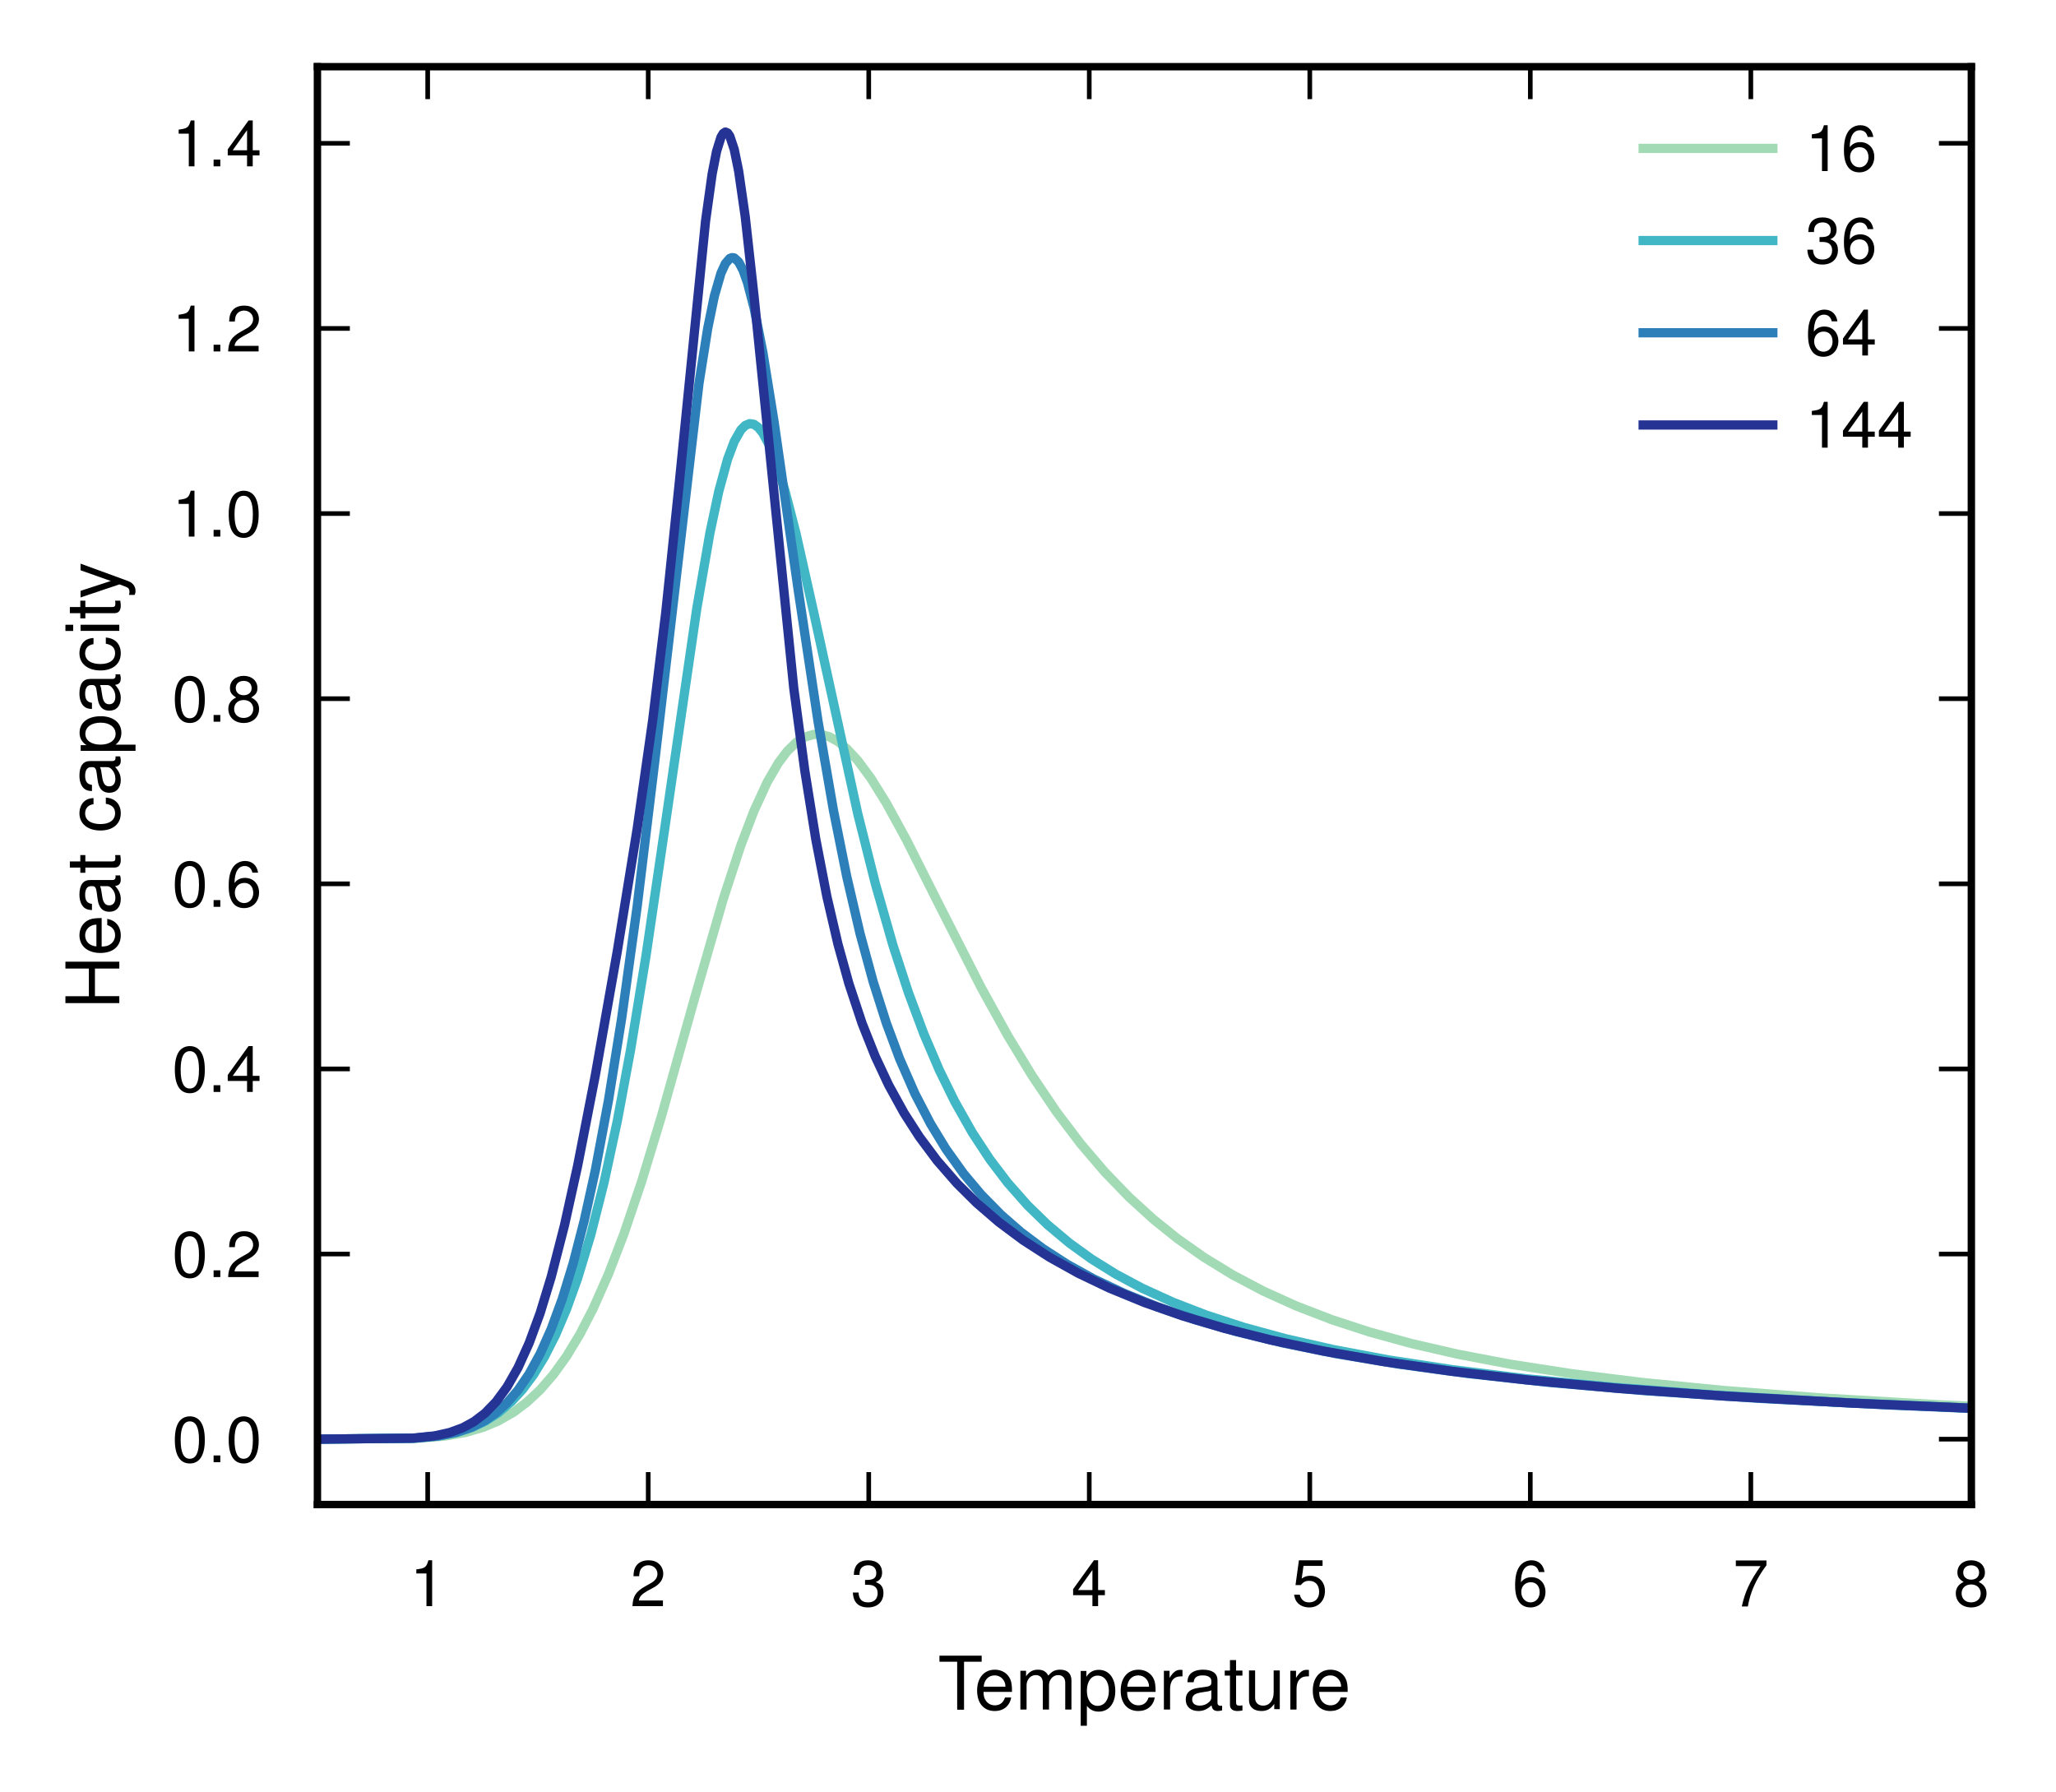 <?xml version="1.0" encoding="utf-8" standalone="no"?>
<!DOCTYPE svg PUBLIC "-//W3C//DTD SVG 1.1//EN"
  "http://www.w3.org/Graphics/SVG/1.1/DTD/svg11.dtd">
<!-- Created with matplotlib (http://matplotlib.org/) -->
<svg height="193.462pt" version="1.1" viewBox="0 0 221.968 193.462" width="221.968pt" xmlns="http://www.w3.org/2000/svg" xmlns:xlink="http://www.w3.org/1999/xlink">
 <defs>
  <style type="text/css">
*{stroke-linecap:butt;stroke-linejoin:round;}
  </style>
 </defs>
 <g id="figure_1">
  <g id="patch_1">
   <path d="M 0 193.462 
L 221.968 193.462 
L 221.968 0 
L 0 0 
z
" style="fill:#ffffff;"/>
  </g>
  <g id="axes_1">
   <g id="patch_2">
    <path d="M 34.27 162.432 
L 212.83 162.432 
L 212.83 7.2 
L 34.27 7.2 
z
" style="fill:#ffffff;"/>
   </g>
   <g id="matplotlib.axis_1">
    <g id="xtick_1">
     <g id="line2d_1">
      <defs>
       <path d="M 0 0 
L 0 -3.5 
" id="m5307fb768e" style="stroke:#000000;stroke-width:0.5;"/>
      </defs>
      <g>
       <use style="stroke:#000000;stroke-width:0.5;" x="46.174" xlink:href="#m5307fb768e" y="162.432"/>
      </g>
     </g>
     <g id="line2d_2">
      <defs>
       <path d="M 0 0 
L 0 3.5 
" id="m98f93f390f" style="stroke:#000000;stroke-width:0.5;"/>
      </defs>
      <g>
       <use style="stroke:#000000;stroke-width:0.5;" x="46.174" xlink:href="#m98f93f390f" y="7.2"/>
      </g>
     </g>
     <g id="text_1">
      <!-- $1$ -->
      <defs>
       <path d="M 25.906 50.594 
L 25.906 0 
L 34.703 0 
L 34.703 71.016 
L 28.906 71.016 
C 25.797 60.109 23.797 58.609 10.203 56.906 
L 10.203 50.594 
z
" id="Nimbus_Sans_L_Regular-49"/>
      </defs>
      <g transform="translate(44.235 173.401)scale(0.07 -0.07)">
       <use transform="scale(0.996)" xlink:href="#Nimbus_Sans_L_Regular-49"/>
      </g>
     </g>
    </g>
    <g id="xtick_2">
     <g id="line2d_3">
      <g>
       <use style="stroke:#000000;stroke-width:0.5;" x="69.982" xlink:href="#m5307fb768e" y="162.432"/>
      </g>
     </g>
     <g id="line2d_4">
      <g>
       <use style="stroke:#000000;stroke-width:0.5;" x="69.982" xlink:href="#m98f93f390f" y="7.2"/>
      </g>
     </g>
     <g id="text_2">
      <!-- $2$ -->
      <defs>
       <path d="M 50.594 8.719 
L 13.297 8.719 
C 14.203 14.531 17.406 18.234 26.094 23.344 
L 36.094 28.75 
C 46 34.156 51.094 41.453 51.094 50.172 
C 51.094 56.078 48.703 61.594 44.5 65.391 
C 40.297 69.203 35.094 71 28.406 71 
C 19.406 71 12.703 67.797 8.797 61.797 
C 6.297 57.984 5.203 53.578 5 46.359 
L 13.797 46.359 
C 14.094 51.172 14.703 54.078 15.906 56.375 
C 18.203 60.688 22.797 63.297 28.094 63.297 
C 36.094 63.297 42.094 57.578 42.094 49.969 
C 42.094 44.359 38.797 39.547 32.5 35.953 
L 23.297 30.75 
C 8.5 22.344 4.203 15.625 3.406 0 
L 50.594 0 
z
" id="Nimbus_Sans_L_Regular-50"/>
      </defs>
      <g transform="translate(68.043 173.401)scale(0.07 -0.07)">
       <use transform="scale(0.996)" xlink:href="#Nimbus_Sans_L_Regular-50"/>
      </g>
     </g>
    </g>
    <g id="xtick_3">
     <g id="line2d_5">
      <g>
       <use style="stroke:#000000;stroke-width:0.5;" x="93.79" xlink:href="#m5307fb768e" y="162.432"/>
      </g>
     </g>
     <g id="line2d_6">
      <g>
       <use style="stroke:#000000;stroke-width:0.5;" x="93.79" xlink:href="#m98f93f390f" y="7.2"/>
      </g>
     </g>
     <g id="text_3">
      <!-- $3$ -->
      <defs>
       <path d="M 22.094 33 
L 23.203 33 
L 26.906 33 
C 36.594 33 41.594 28.594 41.594 20.062 
C 41.594 11.125 36.094 5.812 26.906 5.812 
C 17.297 5.812 12.594 10.641 12 21.016 
L 3.203 21.016 
C 3.594 15.281 4.594 11.562 6.297 8.344 
C 9.906 1.516 16.906 -2 26.594 -2 
C 41.203 -2 50.594 6.734 50.594 20.203 
C 50.594 29.25 47.094 34.281 38.594 37.203 
C 45.203 39.781 48.5 44.719 48.5 51.734 
C 48.5 63.781 40.406 71 26.906 71 
C 12.594 71 5 63.281 4.703 48.359 
L 13.5 48.359 
C 13.594 52.594 14 54.953 15.094 57.109 
C 17.094 60.938 21.5 63.297 27 63.297 
C 34.797 63.297 39.5 58.75 39.5 51.359 
C 39.5 46.422 37.703 43.453 33.797 41.891 
C 31.406 40.906 28.297 40.5 22.094 40.5 
z
" id="Nimbus_Sans_L_Regular-51"/>
      </defs>
      <g transform="translate(91.851 173.401)scale(0.07 -0.07)">
       <use transform="scale(0.996)" xlink:href="#Nimbus_Sans_L_Regular-51"/>
      </g>
     </g>
    </g>
    <g id="xtick_4">
     <g id="line2d_7">
      <g>
       <use style="stroke:#000000;stroke-width:0.5;" x="117.598" xlink:href="#m5307fb768e" y="162.432"/>
      </g>
     </g>
     <g id="line2d_8">
      <g>
       <use style="stroke:#000000;stroke-width:0.5;" x="117.598" xlink:href="#m98f93f390f" y="7.2"/>
      </g>
     </g>
     <g id="text_4">
      <!-- $4$ -->
      <defs>
       <path d="M 32.703 17 
L 32.703 0 
L 41.5 0 
L 41.5 17 
L 52 17 
L 52 24.906 
L 41.5 24.906 
L 41.5 71.016 
L 35 71.016 
L 2.797 26.312 
L 2.797 17 
z
M 32.703 24.906 
L 10.5 24.906 
L 32.703 55.984 
z
" id="Nimbus_Sans_L_Regular-52"/>
      </defs>
      <g transform="translate(115.659 173.401)scale(0.07 -0.07)">
       <use transform="scale(0.996)" xlink:href="#Nimbus_Sans_L_Regular-52"/>
      </g>
     </g>
    </g>
    <g id="xtick_5">
     <g id="line2d_9">
      <g>
       <use style="stroke:#000000;stroke-width:0.5;" x="141.406" xlink:href="#m5307fb768e" y="162.432"/>
      </g>
     </g>
     <g id="line2d_10">
      <g>
       <use style="stroke:#000000;stroke-width:0.5;" x="141.406" xlink:href="#m98f93f390f" y="7.2"/>
      </g>
     </g>
     <g id="text_5">
      <!-- $5$ -->
      <defs>
       <path d="M 47.594 71 
L 11 71 
L 5.703 32.594 
L 13.797 32.594 
C 17.906 37.484 21.297 39.188 26.797 39.188 
C 36.297 39.188 42.297 32.688 42.297 22.203 
C 42.297 12 36.406 5.812 26.797 5.812 
C 19.094 5.812 14.406 9.703 12.297 17.703 
L 3.5 17.703 
C 4.703 11.906 5.703 9.094 7.797 6.484 
C 11.797 1.094 19 -2 27 -2 
C 41.297 -2 51.297 8.391 51.297 23.391 
C 51.297 37.406 42 47 28.406 47 
C 23.406 47 19.406 45.703 15.297 42.688 
L 18.094 62.297 
L 47.594 62.297 
z
" id="Nimbus_Sans_L_Regular-53"/>
      </defs>
      <g transform="translate(139.467 173.401)scale(0.07 -0.07)">
       <use transform="scale(0.996)" xlink:href="#Nimbus_Sans_L_Regular-53"/>
      </g>
     </g>
    </g>
    <g id="xtick_6">
     <g id="line2d_11">
      <g>
       <use style="stroke:#000000;stroke-width:0.5;" x="165.214" xlink:href="#m5307fb768e" y="162.432"/>
      </g>
     </g>
     <g id="line2d_12">
      <g>
       <use style="stroke:#000000;stroke-width:0.5;" x="165.214" xlink:href="#m98f93f390f" y="7.2"/>
      </g>
     </g>
     <g id="text_6">
      <!-- $6$ -->
      <defs>
       <path d="M 49.797 52.844 
C 48.094 64.234 40.5 71 29.703 71 
C 21.906 71 14.906 67.219 10.703 60.938 
C 6.297 54.062 4.297 45.375 4.297 32.516 
C 4.297 20.641 6.094 13.062 10.297 6.781 
C 14.094 1.078 20.297 -2 28.094 -2 
C 41.594 -2 51.297 8.094 51.297 22.109 
C 51.297 35.438 42.297 44.812 29.594 44.812 
C 22.594 44.812 17.094 42.109 13.297 36.906 
C 13.406 53.812 19 63.188 29.094 63.188 
C 35.297 63.188 39.594 59.422 41 52.844 
z
M 28.5 37 
C 37 37 42.297 31.031 42.297 21.406 
C 42.297 12.391 36.297 5.812 28.203 5.812 
C 20 5.812 13.797 12.703 13.797 21.906 
C 13.797 30.828 19.797 37 28.5 37 
z
" id="Nimbus_Sans_L_Regular-54"/>
      </defs>
      <g transform="translate(163.275 173.401)scale(0.07 -0.07)">
       <use transform="scale(0.996)" xlink:href="#Nimbus_Sans_L_Regular-54"/>
      </g>
     </g>
    </g>
    <g id="xtick_7">
     <g id="line2d_13">
      <g>
       <use style="stroke:#000000;stroke-width:0.5;" x="189.022" xlink:href="#m5307fb768e" y="162.432"/>
      </g>
     </g>
     <g id="line2d_14">
      <g>
       <use style="stroke:#000000;stroke-width:0.5;" x="189.022" xlink:href="#m98f93f390f" y="7.2"/>
      </g>
     </g>
     <g id="text_7">
      <!-- $7$ -->
      <defs>
       <path d="M 52 70.703 
L 4.594 70.703 
L 4.594 62 
L 42.906 62 
C 26 37.781 19.094 22.906 13.797 -0.5 
L 23.203 -0.5 
C 27.094 22.297 36 41.891 52 63.297 
z
" id="Nimbus_Sans_L_Regular-55"/>
      </defs>
      <g transform="translate(187.083 173.401)scale(0.07 -0.07)">
       <use transform="scale(0.996)" xlink:href="#Nimbus_Sans_L_Regular-55"/>
      </g>
     </g>
    </g>
    <g id="xtick_8">
     <g id="line2d_15">
      <g>
       <use style="stroke:#000000;stroke-width:0.5;" x="212.83" xlink:href="#m5307fb768e" y="162.432"/>
      </g>
     </g>
     <g id="line2d_16">
      <g>
       <use style="stroke:#000000;stroke-width:0.5;" x="212.83" xlink:href="#m98f93f390f" y="7.2"/>
      </g>
     </g>
     <g id="text_8">
      <!-- $8$ -->
      <defs>
       <path d="M 39.094 37.484 
C 46.406 41.875 48.797 45.469 48.797 52.156 
C 48.797 63.219 40.094 71 27.5 71 
C 15 71 6.203 63.219 6.203 52.156 
C 6.203 45.578 8.594 41.984 15.797 37.484 
C 7.703 33.594 3.703 27.719 3.703 19.938 
C 3.703 6.969 13.5 -2 27.5 -2 
C 41.5 -2 51.297 6.984 51.297 19.844 
C 51.297 27.719 47.297 33.594 39.094 37.484 
z
M 27.5 63.188 
C 35 63.188 39.797 58.812 39.797 51.953 
C 39.797 45.375 34.906 41 27.5 41 
C 20.094 41 15.203 45.375 15.203 52.047 
C 15.203 58.812 20.094 63.188 27.5 63.188 
z
M 27.5 33.578 
C 36.297 33.578 42.297 28 42.297 19.734 
C 42.297 11.391 36.297 5.812 27.297 5.812 
C 18.703 5.812 12.703 11.484 12.703 19.734 
C 12.703 28 18.703 33.578 27.5 33.578 
z
" id="Nimbus_Sans_L_Regular-56"/>
      </defs>
      <g transform="translate(210.891 173.401)scale(0.07 -0.07)">
       <use transform="scale(0.996)" xlink:href="#Nimbus_Sans_L_Regular-56"/>
      </g>
     </g>
    </g>
    <g id="text_9">
     <!-- Temperature -->
     <defs>
      <path d="M 35.406 64.781 
L 59.297 64.781 
L 59.297 73 
L 2.094 73 
L 2.094 64.781 
L 26.094 64.781 
L 26.094 -0.219 
L 35.406 -0.219 
z
" id="Nimbus_Sans_L_Regular-84"/>
      <path d="M 51.297 23.891 
C 51.297 31.781 50.703 36.531 49.203 40.375 
C 45.797 48.859 37.797 54 28 54 
C 13.406 54 4 42.844 4 25.703 
C 4 8.547 13.094 -2 27.797 -2 
C 39.797 -2 48.094 4.844 50.203 16.312 
L 41.797 16.312 
C 39.5 9.344 34.797 5.703 28.094 5.703 
C 22.797 5.703 18.297 8.125 15.5 12.578 
C 13.5 15.594 12.797 18.641 12.703 23.891 
z
M 12.906 31 
C 13.594 40.266 19.5 46.281 27.906 46.281 
C 36.094 46.281 42.406 39.531 42.406 31 
C 42.406 31 42.406 31 42.297 31 
z
" id="Nimbus_Sans_L_Regular-101"/>
      <path d="M 7 52.484 
L 7 0 
L 15.406 0 
L 15.406 32.953 
C 15.406 40.578 20.906 46.688 27.703 46.688 
C 33.906 46.688 37.406 42.875 37.406 36.156 
L 37.406 0 
L 45.797 0 
L 45.797 32.953 
C 45.797 40.578 51.297 46.688 58.094 46.688 
C 64.203 46.688 67.797 42.781 67.797 36.156 
L 67.797 0 
L 76.203 0 
L 76.203 39.375 
C 76.203 48.781 70.797 54 61 54 
C 54 54 49.797 51.891 44.906 45.984 
C 41.797 51.594 37.594 54 30.797 54 
C 23.797 54 19.203 51.391 14.703 45.078 
L 14.703 52.484 
z
" id="Nimbus_Sans_L_Regular-109"/>
      <path d="M 5.406 -22 
L 13.797 -22 
L 13.797 5 
C 18.203 -0.422 23.094 -2.812 29.906 -2.812 
C 43.406 -2.812 52.297 8.156 52.297 24.984 
C 52.297 42.719 43.703 53.812 29.797 53.812 
C 22.703 53.812 17 50.594 13.094 44.391 
L 13.094 52.328 
L 5.406 52.328 
z
M 28.406 46 
C 37.594 46 43.594 37.812 43.594 25.188 
C 43.594 13.172 37.5 5 28.406 5 
C 19.594 5 13.797 13.078 13.797 25.5 
C 13.797 37.922 19.594 46 28.406 46 
z
" id="Nimbus_Sans_L_Regular-112"/>
      <path d="M 6.906 52.484 
L 6.906 0 
L 15.297 0 
L 15.297 27.203 
C 15.297 34.703 17.203 39.609 21.203 42.5 
C 23.797 44.406 26.297 45 32.094 45 
L 32.094 53.625 
C 30.703 53.812 30 53.812 28.906 53.812 
C 23.5 53.812 19.406 50.625 14.594 42.906 
L 14.594 52.484 
z
" id="Nimbus_Sans_L_Regular-114"/>
      <path d="M 53.5 5.203 
C 52.594 5 52.203 5 51.703 5 
C 48.797 5 47.203 6.484 47.203 9.078 
L 47.203 39.766 
C 47.203 49.016 40.406 54 27.5 54 
C 19.906 54 13.594 51.812 10.094 47.906 
C 7.703 45.203 6.703 42.219 6.5 37.031 
L 14.906 37.031 
C 15.594 43.391 19.406 46.281 27.203 46.281 
C 34.703 46.281 38.906 43.484 38.906 38.516 
L 38.906 36.328 
C 38.906 32.828 36.797 31.344 30.203 30.547 
C 18.406 29.062 16.594 28.656 13.406 27.359 
C 7.297 24.875 4.203 20.188 4.203 13.422 
C 4.203 3.969 10.797 -2 21.406 -2 
C 28 -2 33.297 0.297 39.203 5.703 
C 39.797 0.391 42.406 -2 47.797 -2 
C 49.5 -2 50.797 -1.812 53.5 -1.094 
z
M 38.906 16.75 
C 38.906 13.953 38.094 12.266 35.594 9.984 
C 32.203 6.891 28.094 5.312 23.203 5.312 
C 16.703 5.312 12.906 8.391 12.906 13.656 
C 12.906 19.141 16.594 21.922 25.5 23.219 
C 34.297 24.406 36.094 24.812 38.906 26.094 
z
" id="Nimbus_Sans_L_Regular-97"/>
      <path d="M 25.406 52.812 
L 16.797 52.812 
L 16.797 67 
L 8.5 67 
L 8.5 52.812 
L 1.406 52.812 
L 1.406 46 
L 8.5 46 
L 8.5 6.312 
C 8.5 1 12.094 -2 18.594 -2 
C 20.594 -2 22.594 -1.812 25.406 -1.297 
L 25.406 5.719 
C 24.297 5.406 23 5.312 21.406 5.312 
C 17.797 5.312 16.797 6.312 16.797 10.016 
L 16.797 46 
L 25.406 46 
z
" id="Nimbus_Sans_L_Regular-116"/>
      <path d="M 48.203 0.516 
L 48.203 53 
L 39.906 53 
L 39.906 23.109 
C 39.906 12.344 34.297 5.312 25.594 5.312 
C 19 5.312 14.797 9.328 14.797 15.672 
L 14.797 53 
L 6.5 53 
L 6.5 12.375 
C 6.5 3.625 13 -2 23.203 -2 
C 30.906 -2 35.797 0.703 40.703 7.625 
L 40.703 0.516 
z
" id="Nimbus_Sans_L_Regular-117"/>
     </defs>
     <g transform="translate(101.258 184.565)scale(0.08 -0.08)">
      <use transform="scale(0.996)" xlink:href="#Nimbus_Sans_L_Regular-84"/>
      <use transform="translate(48.917 0)scale(0.996)" xlink:href="#Nimbus_Sans_L_Regular-101"/>
      <use transform="translate(104.309 0)scale(0.996)" xlink:href="#Nimbus_Sans_L_Regular-109"/>
      <use transform="translate(187.297 0)scale(0.996)" xlink:href="#Nimbus_Sans_L_Regular-112"/>
      <use transform="translate(242.689 0)scale(0.996)" xlink:href="#Nimbus_Sans_L_Regular-101"/>
      <use transform="translate(298.08 0)scale(0.996)" xlink:href="#Nimbus_Sans_L_Regular-114"/>
      <use transform="translate(330.26 0)scale(0.996)" xlink:href="#Nimbus_Sans_L_Regular-97"/>
      <use transform="translate(385.651 0)scale(0.996)" xlink:href="#Nimbus_Sans_L_Regular-116"/>
      <use transform="translate(413.346 0)scale(0.996)" xlink:href="#Nimbus_Sans_L_Regular-117"/>
      <use transform="translate(468.738 0)scale(0.996)" xlink:href="#Nimbus_Sans_L_Regular-114"/>
      <use transform="translate(501.913 0)scale(0.996)" xlink:href="#Nimbus_Sans_L_Regular-101"/>
     </g>
    </g>
   </g>
   <g id="matplotlib.axis_2">
    <g id="ytick_1">
     <g id="line2d_17">
      <defs>
       <path d="M 0 0 
L 3.5 0 
" id="m7b716311e6" style="stroke:#000000;stroke-width:0.5;"/>
      </defs>
      <g>
       <use style="stroke:#000000;stroke-width:0.5;" x="34.27" xlink:href="#m7b716311e6" y="155.376"/>
      </g>
     </g>
     <g id="line2d_18">
      <defs>
       <path d="M 0 0 
L -3.5 0 
" id="me55dce2c05" style="stroke:#000000;stroke-width:0.5;"/>
      </defs>
      <g>
       <use style="stroke:#000000;stroke-width:0.5;" x="212.83" xlink:href="#me55dce2c05" y="155.376"/>
      </g>
     </g>
     <g id="text_10">
      <!-- $0.0$ -->
      <defs>
       <path d="M 27.5 71 
C 20.906 71 14.906 68.125 11.203 63.219 
C 6.594 57.047 4.297 47.562 4.297 34.5 
C 4.297 10.672 12.297 -2 27.5 -2 
C 42.5 -2 50.703 10.672 50.703 33.906 
C 50.703 47.656 48.5 56.844 43.797 63.219 
C 40.094 68.219 34.203 71 27.5 71 
z
M 27.5 63.188 
C 37 63.188 41.703 53.625 41.703 34.703 
C 41.703 14.672 37.094 5.312 27.297 5.312 
C 18 5.312 13.297 15.078 13.297 34.406 
C 13.297 53.719 18 63.188 27.5 63.188 
z
" id="Nimbus_Sans_L_Regular-48"/>
       <path d="M 19.094 10.422 
L 8.703 10.422 
L 8.703 0 
L 19.094 0 
z
" id="Nimbus_Sans_L_Regular-46"/>
      </defs>
      <g transform="translate(18.576 157.86)scale(0.07 -0.07)">
       <use transform="scale(0.996)" xlink:href="#Nimbus_Sans_L_Regular-48"/>
       <use transform="translate(55.392 0)scale(0.996)" xlink:href="#Nimbus_Sans_L_Regular-46"/>
       <use transform="translate(83.087 0)scale(0.996)" xlink:href="#Nimbus_Sans_L_Regular-48"/>
      </g>
     </g>
    </g>
    <g id="ytick_2">
     <g id="line2d_19">
      <g>
       <use style="stroke:#000000;stroke-width:0.5;" x="34.27" xlink:href="#m7b716311e6" y="135.39"/>
      </g>
     </g>
     <g id="line2d_20">
      <g>
       <use style="stroke:#000000;stroke-width:0.5;" x="212.83" xlink:href="#me55dce2c05" y="135.39"/>
      </g>
     </g>
     <g id="text_11">
      <!-- $0.2$ -->
      <g transform="translate(18.576 137.874)scale(0.07 -0.07)">
       <use transform="scale(0.996)" xlink:href="#Nimbus_Sans_L_Regular-48"/>
       <use transform="translate(55.392 0)scale(0.996)" xlink:href="#Nimbus_Sans_L_Regular-46"/>
       <use transform="translate(83.087 0)scale(0.996)" xlink:href="#Nimbus_Sans_L_Regular-50"/>
      </g>
     </g>
    </g>
    <g id="ytick_3">
     <g id="line2d_21">
      <g>
       <use style="stroke:#000000;stroke-width:0.5;" x="34.27" xlink:href="#m7b716311e6" y="115.404"/>
      </g>
     </g>
     <g id="line2d_22">
      <g>
       <use style="stroke:#000000;stroke-width:0.5;" x="212.83" xlink:href="#me55dce2c05" y="115.404"/>
      </g>
     </g>
     <g id="text_12">
      <!-- $0.4$ -->
      <g transform="translate(18.576 117.888)scale(0.07 -0.07)">
       <use transform="scale(0.996)" xlink:href="#Nimbus_Sans_L_Regular-48"/>
       <use transform="translate(55.392 0)scale(0.996)" xlink:href="#Nimbus_Sans_L_Regular-46"/>
       <use transform="translate(83.087 0)scale(0.996)" xlink:href="#Nimbus_Sans_L_Regular-52"/>
      </g>
     </g>
    </g>
    <g id="ytick_4">
     <g id="line2d_23">
      <g>
       <use style="stroke:#000000;stroke-width:0.5;" x="34.27" xlink:href="#m7b716311e6" y="95.418"/>
      </g>
     </g>
     <g id="line2d_24">
      <g>
       <use style="stroke:#000000;stroke-width:0.5;" x="212.83" xlink:href="#me55dce2c05" y="95.418"/>
      </g>
     </g>
     <g id="text_13">
      <!-- $0.6$ -->
      <g transform="translate(18.576 97.902)scale(0.07 -0.07)">
       <use transform="scale(0.996)" xlink:href="#Nimbus_Sans_L_Regular-48"/>
       <use transform="translate(55.392 0)scale(0.996)" xlink:href="#Nimbus_Sans_L_Regular-46"/>
       <use transform="translate(83.087 0)scale(0.996)" xlink:href="#Nimbus_Sans_L_Regular-54"/>
      </g>
     </g>
    </g>
    <g id="ytick_5">
     <g id="line2d_25">
      <g>
       <use style="stroke:#000000;stroke-width:0.5;" x="34.27" xlink:href="#m7b716311e6" y="75.432"/>
      </g>
     </g>
     <g id="line2d_26">
      <g>
       <use style="stroke:#000000;stroke-width:0.5;" x="212.83" xlink:href="#me55dce2c05" y="75.432"/>
      </g>
     </g>
     <g id="text_14">
      <!-- $0.8$ -->
      <g transform="translate(18.576 77.916)scale(0.07 -0.07)">
       <use transform="scale(0.996)" xlink:href="#Nimbus_Sans_L_Regular-48"/>
       <use transform="translate(55.392 0)scale(0.996)" xlink:href="#Nimbus_Sans_L_Regular-46"/>
       <use transform="translate(83.087 0)scale(0.996)" xlink:href="#Nimbus_Sans_L_Regular-56"/>
      </g>
     </g>
    </g>
    <g id="ytick_6">
     <g id="line2d_27">
      <g>
       <use style="stroke:#000000;stroke-width:0.5;" x="34.27" xlink:href="#m7b716311e6" y="55.445"/>
      </g>
     </g>
     <g id="line2d_28">
      <g>
       <use style="stroke:#000000;stroke-width:0.5;" x="212.83" xlink:href="#me55dce2c05" y="55.445"/>
      </g>
     </g>
     <g id="text_15">
      <!-- $1.0$ -->
      <g transform="translate(18.576 57.93)scale(0.07 -0.07)">
       <use transform="scale(0.996)" xlink:href="#Nimbus_Sans_L_Regular-49"/>
       <use transform="translate(55.392 0)scale(0.996)" xlink:href="#Nimbus_Sans_L_Regular-46"/>
       <use transform="translate(83.087 0)scale(0.996)" xlink:href="#Nimbus_Sans_L_Regular-48"/>
      </g>
     </g>
    </g>
    <g id="ytick_7">
     <g id="line2d_29">
      <g>
       <use style="stroke:#000000;stroke-width:0.5;" x="34.27" xlink:href="#m7b716311e6" y="35.459"/>
      </g>
     </g>
     <g id="line2d_30">
      <g>
       <use style="stroke:#000000;stroke-width:0.5;" x="212.83" xlink:href="#me55dce2c05" y="35.459"/>
      </g>
     </g>
     <g id="text_16">
      <!-- $1.2$ -->
      <g transform="translate(18.576 37.944)scale(0.07 -0.07)">
       <use transform="scale(0.996)" xlink:href="#Nimbus_Sans_L_Regular-49"/>
       <use transform="translate(55.392 0)scale(0.996)" xlink:href="#Nimbus_Sans_L_Regular-46"/>
       <use transform="translate(83.087 0)scale(0.996)" xlink:href="#Nimbus_Sans_L_Regular-50"/>
      </g>
     </g>
    </g>
    <g id="ytick_8">
     <g id="line2d_31">
      <g>
       <use style="stroke:#000000;stroke-width:0.5;" x="34.27" xlink:href="#m7b716311e6" y="15.473"/>
      </g>
     </g>
     <g id="line2d_32">
      <g>
       <use style="stroke:#000000;stroke-width:0.5;" x="212.83" xlink:href="#me55dce2c05" y="15.473"/>
      </g>
     </g>
     <g id="text_17">
      <!-- $1.4$ -->
      <g transform="translate(18.576 17.958)scale(0.07 -0.07)">
       <use transform="scale(0.996)" xlink:href="#Nimbus_Sans_L_Regular-49"/>
       <use transform="translate(55.392 0)scale(0.996)" xlink:href="#Nimbus_Sans_L_Regular-46"/>
       <use transform="translate(83.087 0)scale(0.996)" xlink:href="#Nimbus_Sans_L_Regular-52"/>
      </g>
     </g>
    </g>
    <g id="text_18">
     <!-- Heat capacity -->
     <defs>
      <path d="M 55.094 33 
L 55.094 -0.031 
L 64.406 -0.031 
L 64.406 73 
L 55.094 73 
L 55.094 41.219 
L 17.594 41.219 
L 17.594 73 
L 8.297 73 
L 8.297 -0.031 
L 17.703 -0.031 
L 17.703 33 
z
" id="Nimbus_Sans_L_Regular-72"/>
      <path d="M 47.094 34.938 
C 46.703 40.031 45.594 43.328 43.594 46.219 
C 40 51.109 33.703 54 26.406 54 
C 12.297 54 3.094 42.844 3.094 25.5 
C 3.094 8.656 12.094 -2 26.297 -2 
C 38.797 -2 46.703 5.469 47.703 18.234 
L 39.297 18.234 
C 37.906 9.875 33.594 5.703 26.5 5.703 
C 17.297 5.703 11.797 13.172 11.797 25.5 
C 11.797 38.531 17.203 46.281 26.297 46.281 
C 33.297 46.281 37.703 42.203 38.703 34.938 
z
" id="Nimbus_Sans_L_Regular-99"/>
      <path d="M 15 52.484 
L 6.703 52.484 
L 6.703 0 
L 15 0 
z
M 15 73 
L 6.594 73 
L 6.594 62.484 
L 15 62.484 
z
" id="Nimbus_Sans_L_Regular-105"/>
      <path d="M 38.797 52.5 
L 24.297 11.531 
L 10.906 52.5 
L 2 52.5 
L 19.703 -0.328 
L 16.5 -8.656 
C 15.203 -12.375 13.297 -13.781 9.797 -13.781 
C 8.594 -13.781 7.203 -13.578 5.406 -13.172 
L 5.406 -20.703 
C 7.094 -21.594 8.797 -22 11 -22 
C 13.703 -22 16.594 -21.094 18.797 -19.484 
C 21.406 -17.578 22.906 -15.359 24.5 -11.141 
L 47.797 52.5 
z
" id="Nimbus_Sans_L_Regular-121"/>
     </defs>
     <g transform="translate(12.879 108.957)rotate(-90)scale(0.08 -0.08)">
      <use transform="scale(0.996)" xlink:href="#Nimbus_Sans_L_Regular-72"/>
      <use transform="translate(71.93 0)scale(0.996)" xlink:href="#Nimbus_Sans_L_Regular-101"/>
      <use transform="translate(127.322 0)scale(0.996)" xlink:href="#Nimbus_Sans_L_Regular-97"/>
      <use transform="translate(182.713 0)scale(0.996)" xlink:href="#Nimbus_Sans_L_Regular-116"/>
      <use transform="translate(238.104 0)scale(0.996)" xlink:href="#Nimbus_Sans_L_Regular-99"/>
      <use transform="translate(287.917 0)scale(0.996)" xlink:href="#Nimbus_Sans_L_Regular-97"/>
      <use transform="translate(343.309 0)scale(0.996)" xlink:href="#Nimbus_Sans_L_Regular-112"/>
      <use transform="translate(398.7 0)scale(0.996)" xlink:href="#Nimbus_Sans_L_Regular-97"/>
      <use transform="translate(454.092 0)scale(0.996)" xlink:href="#Nimbus_Sans_L_Regular-99"/>
      <use transform="translate(503.905 0)scale(0.996)" xlink:href="#Nimbus_Sans_L_Regular-105"/>
      <use transform="translate(526.022 0)scale(0.996)" xlink:href="#Nimbus_Sans_L_Regular-116"/>
      <use transform="translate(553.717 0)scale(0.996)" xlink:href="#Nimbus_Sans_L_Regular-121"/>
     </g>
    </g>
   </g>
   <g id="line2d_33">
    <path clip-path="url(#pf540181cb6)" d="M 34.032 155.376 
L 45.221 155.27 
L 48.078 155.028 
L 50.221 154.653 
L 52.126 154.107 
L 53.792 153.409 
L 55.459 152.451 
L 56.887 151.382 
L 58.316 150.045 
L 59.744 148.402 
L 61.173 146.416 
L 62.601 144.056 
L 64.03 141.292 
L 65.696 137.534 
L 67.363 133.199 
L 69.267 127.572 
L 71.41 120.516 
L 74.981 107.8 
L 78.076 97.081 
L 79.981 91.269 
L 81.41 87.527 
L 82.838 84.425 
L 84.028 82.379 
L 84.981 81.111 
L 85.933 80.177 
L 86.885 79.572 
L 87.838 79.29 
L 88.552 79.282 
L 89.504 79.528 
L 90.457 80.049 
L 91.409 80.822 
L 92.599 82.102 
L 94.028 84.031 
L 95.694 86.711 
L 97.837 90.631 
L 101.408 97.727 
L 105.932 106.627 
L 108.789 111.792 
L 111.408 116.104 
L 114.027 119.988 
L 116.645 123.451 
L 119.264 126.52 
L 121.883 129.23 
L 124.502 131.619 
L 127.121 133.724 
L 129.978 135.738 
L 133.073 137.634 
L 136.406 139.394 
L 139.977 141.008 
L 143.787 142.476 
L 147.834 143.799 
L 152.357 145.046 
L 157.357 146.197 
L 163.071 147.284 
L 169.737 148.315 
L 177.356 149.26 
L 186.165 150.124 
L 196.64 150.923 
L 209.259 151.656 
L 213.068 151.84 
L 213.068 151.84 
" style="fill:none;stroke:#a1dab4;stroke-linecap:square;"/>
   </g>
   <g id="line2d_34">
    <path clip-path="url(#pf540181cb6)" d="M 34.032 155.376 
L 44.745 155.265 
L 47.364 155.017 
L 49.269 154.645 
L 50.935 154.112 
L 52.364 153.446 
L 53.792 152.531 
L 55.221 151.309 
L 56.411 150.009 
L 57.602 148.407 
L 58.792 146.457 
L 59.982 144.109 
L 61.173 141.309 
L 62.363 138 
L 63.792 133.275 
L 65.22 127.635 
L 66.649 121.005 
L 68.077 113.348 
L 69.744 103.181 
L 71.886 88.612 
L 75.219 65.741 
L 76.648 57.517 
L 77.6 53.046 
L 78.553 49.567 
L 79.267 47.671 
L 79.981 46.415 
L 80.457 45.935 
L 80.933 45.738 
L 81.41 45.816 
L 81.886 46.161 
L 82.362 46.76 
L 83.076 48.1 
L 83.79 49.917 
L 84.743 52.972 
L 85.933 57.58 
L 87.838 66.07 
L 92.599 87.829 
L 94.504 95.402 
L 96.409 102.066 
L 98.075 107.163 
L 99.742 111.627 
L 101.408 115.524 
L 103.075 118.926 
L 104.979 122.292 
L 106.884 125.188 
L 108.789 127.692 
L 110.931 130.119 
L 113.074 132.207 
L 115.455 134.203 
L 117.836 135.922 
L 120.455 137.552 
L 123.312 139.079 
L 126.645 140.598 
L 130.216 141.975 
L 134.263 143.293 
L 138.787 144.529 
L 144.025 145.718 
L 149.977 146.831 
L 156.881 147.883 
L 164.738 148.849 
L 174.023 149.759 
L 184.974 150.599 
L 198.069 151.372 
L 213.068 152.042 
L 213.068 152.042 
" style="fill:none;stroke:#41b6c4;stroke-linecap:square;"/>
   </g>
   <g id="line2d_35">
    <path clip-path="url(#pf540181cb6)" d="M 34.032 155.376 
L 44.745 155.272 
L 47.364 155.027 
L 49.269 154.645 
L 50.935 154.081 
L 52.364 153.356 
L 53.554 152.529 
L 54.745 151.451 
L 55.935 150.07 
L 57.125 148.325 
L 58.316 146.154 
L 59.506 143.486 
L 60.697 140.248 
L 61.887 136.364 
L 63.077 131.761 
L 64.268 126.368 
L 65.696 118.771 
L 67.125 109.879 
L 68.791 97.85 
L 70.696 82.136 
L 75.458 41.421 
L 76.41 35.432 
L 77.124 31.958 
L 77.838 29.493 
L 78.315 28.45 
L 78.791 27.901 
L 79.029 27.812 
L 79.267 27.846 
L 79.743 28.276 
L 80.219 29.171 
L 80.695 30.503 
L 81.41 33.243 
L 82.362 38.055 
L 83.552 45.411 
L 86.171 63.67 
L 88.314 77.866 
L 89.98 87.483 
L 91.409 94.603 
L 92.837 100.736 
L 94.266 105.983 
L 95.694 110.465 
L 97.123 114.302 
L 98.789 118.102 
L 100.456 121.311 
L 102.123 124.045 
L 104.027 126.705 
L 105.932 128.972 
L 108.075 131.15 
L 110.217 133.018 
L 112.598 134.805 
L 115.217 136.495 
L 118.074 138.078 
L 121.407 139.655 
L 124.978 141.093 
L 129.026 142.477 
L 133.549 143.782 
L 138.549 144.994 
L 144.263 146.15 
L 150.929 147.261 
L 158.547 148.295 
L 167.356 149.255 
L 177.594 150.139 
L 189.736 150.955 
L 204.259 151.699 
L 213.068 152.061 
L 213.068 152.061 
" style="fill:none;stroke:#2c7fb8;stroke-linecap:square;"/>
   </g>
   <g id="line2d_36">
    <path clip-path="url(#pf540181cb6)" d="M 34.032 155.376 
L 44.507 155.269 
L 46.888 155.025 
L 48.555 154.658 
L 49.983 154.131 
L 51.173 153.479 
L 52.364 152.572 
L 53.554 151.345 
L 54.745 149.725 
L 55.935 147.636 
L 57.125 145.002 
L 58.316 141.76 
L 59.506 137.864 
L 60.935 132.311 
L 62.363 125.855 
L 64.268 116.103 
L 66.649 102.669 
L 68.791 89.482 
L 70.458 77.8 
L 71.886 66.042 
L 73.315 52.342 
L 76.172 23.866 
L 76.886 18.769 
L 77.362 16.337 
L 77.838 14.809 
L 78.076 14.408 
L 78.315 14.256 
L 78.553 14.355 
L 78.791 14.702 
L 79.267 16.124 
L 79.743 18.451 
L 80.457 23.403 
L 81.41 32.006 
L 85.695 74.286 
L 86.885 83.192 
L 88.076 90.616 
L 89.266 96.772 
L 90.457 101.892 
L 91.647 106.187 
L 93.075 110.491 
L 94.504 114.082 
L 95.932 117.128 
L 97.599 120.157 
L 99.266 122.748 
L 101.17 125.298 
L 103.313 127.761 
L 105.456 129.887 
L 107.836 131.938 
L 110.455 133.892 
L 113.312 135.734 
L 116.407 137.455 
L 119.74 139.054 
L 123.55 140.62 
L 127.597 142.04 
L 132.121 143.39 
L 137.12 144.65 
L 142.834 145.855 
L 149.262 146.978 
L 156.643 148.033 
L 164.976 148.995 
L 174.737 149.894 
L 186.165 150.719 
L 199.973 151.483 
L 213.068 152.042 
L 213.068 152.042 
" style="fill:none;stroke:#253494;stroke-linecap:square;"/>
   </g>
   <g id="patch_3">
    <path d="M 34.27 162.432 
L 34.27 7.2 
" style="fill:none;stroke:#000000;stroke-linecap:square;stroke-linejoin:miter;stroke-width:0.8;"/>
   </g>
   <g id="patch_4">
    <path d="M 212.83 162.432 
L 212.83 7.2 
" style="fill:none;stroke:#000000;stroke-linecap:square;stroke-linejoin:miter;stroke-width:0.8;"/>
   </g>
   <g id="patch_5">
    <path d="M 34.27 162.432 
L 212.83 162.432 
" style="fill:none;stroke:#000000;stroke-linecap:square;stroke-linejoin:miter;stroke-width:0.8;"/>
   </g>
   <g id="patch_6">
    <path d="M 34.27 7.2 
L 212.83 7.2 
" style="fill:none;stroke:#000000;stroke-linecap:square;stroke-linejoin:miter;stroke-width:0.8;"/>
   </g>
   <g id="legend_1">
    <g id="line2d_37">
     <path d="M 177.397 16.019 
L 191.397 16.019 
" style="fill:none;stroke:#a1dab4;stroke-linecap:square;"/>
    </g>
    <g id="line2d_38"/>
    <g id="text_19">
     <!-- 16 -->
     <g transform="translate(194.897 18.469)scale(0.07 -0.07)">
      <use transform="scale(0.996)" xlink:href="#Nimbus_Sans_L_Regular-49"/>
      <use transform="translate(55.392 0)scale(0.996)" xlink:href="#Nimbus_Sans_L_Regular-54"/>
     </g>
    </g>
    <g id="line2d_39">
     <path d="M 177.397 25.973 
L 191.397 25.973 
" style="fill:none;stroke:#41b6c4;stroke-linecap:square;"/>
    </g>
    <g id="line2d_40"/>
    <g id="text_20">
     <!-- 36 -->
     <g transform="translate(194.897 28.423)scale(0.07 -0.07)">
      <use transform="scale(0.996)" xlink:href="#Nimbus_Sans_L_Regular-51"/>
      <use transform="translate(55.392 0)scale(0.996)" xlink:href="#Nimbus_Sans_L_Regular-54"/>
     </g>
    </g>
    <g id="line2d_41">
     <path d="M 177.397 35.927 
L 191.397 35.927 
" style="fill:none;stroke:#2c7fb8;stroke-linecap:square;"/>
    </g>
    <g id="line2d_42"/>
    <g id="text_21">
     <!-- 64 -->
     <g transform="translate(194.897 38.377)scale(0.07 -0.07)">
      <use transform="scale(0.996)" xlink:href="#Nimbus_Sans_L_Regular-54"/>
      <use transform="translate(55.392 0)scale(0.996)" xlink:href="#Nimbus_Sans_L_Regular-52"/>
     </g>
    </g>
    <g id="line2d_43">
     <path d="M 177.397 45.881 
L 191.397 45.881 
" style="fill:none;stroke:#253494;stroke-linecap:square;"/>
    </g>
    <g id="line2d_44"/>
    <g id="text_22">
     <!-- 144 -->
     <g transform="translate(194.897 48.331)scale(0.07 -0.07)">
      <use transform="scale(0.996)" xlink:href="#Nimbus_Sans_L_Regular-49"/>
      <use transform="translate(55.392 0)scale(0.996)" xlink:href="#Nimbus_Sans_L_Regular-52"/>
      <use transform="translate(110.783 0)scale(0.996)" xlink:href="#Nimbus_Sans_L_Regular-52"/>
     </g>
    </g>
   </g>
  </g>
 </g>
 <defs>
  <clipPath id="pf540181cb6">
   <rect height="155.232" width="178.56" x="34.27" y="7.2"/>
  </clipPath>
 </defs>
</svg>
